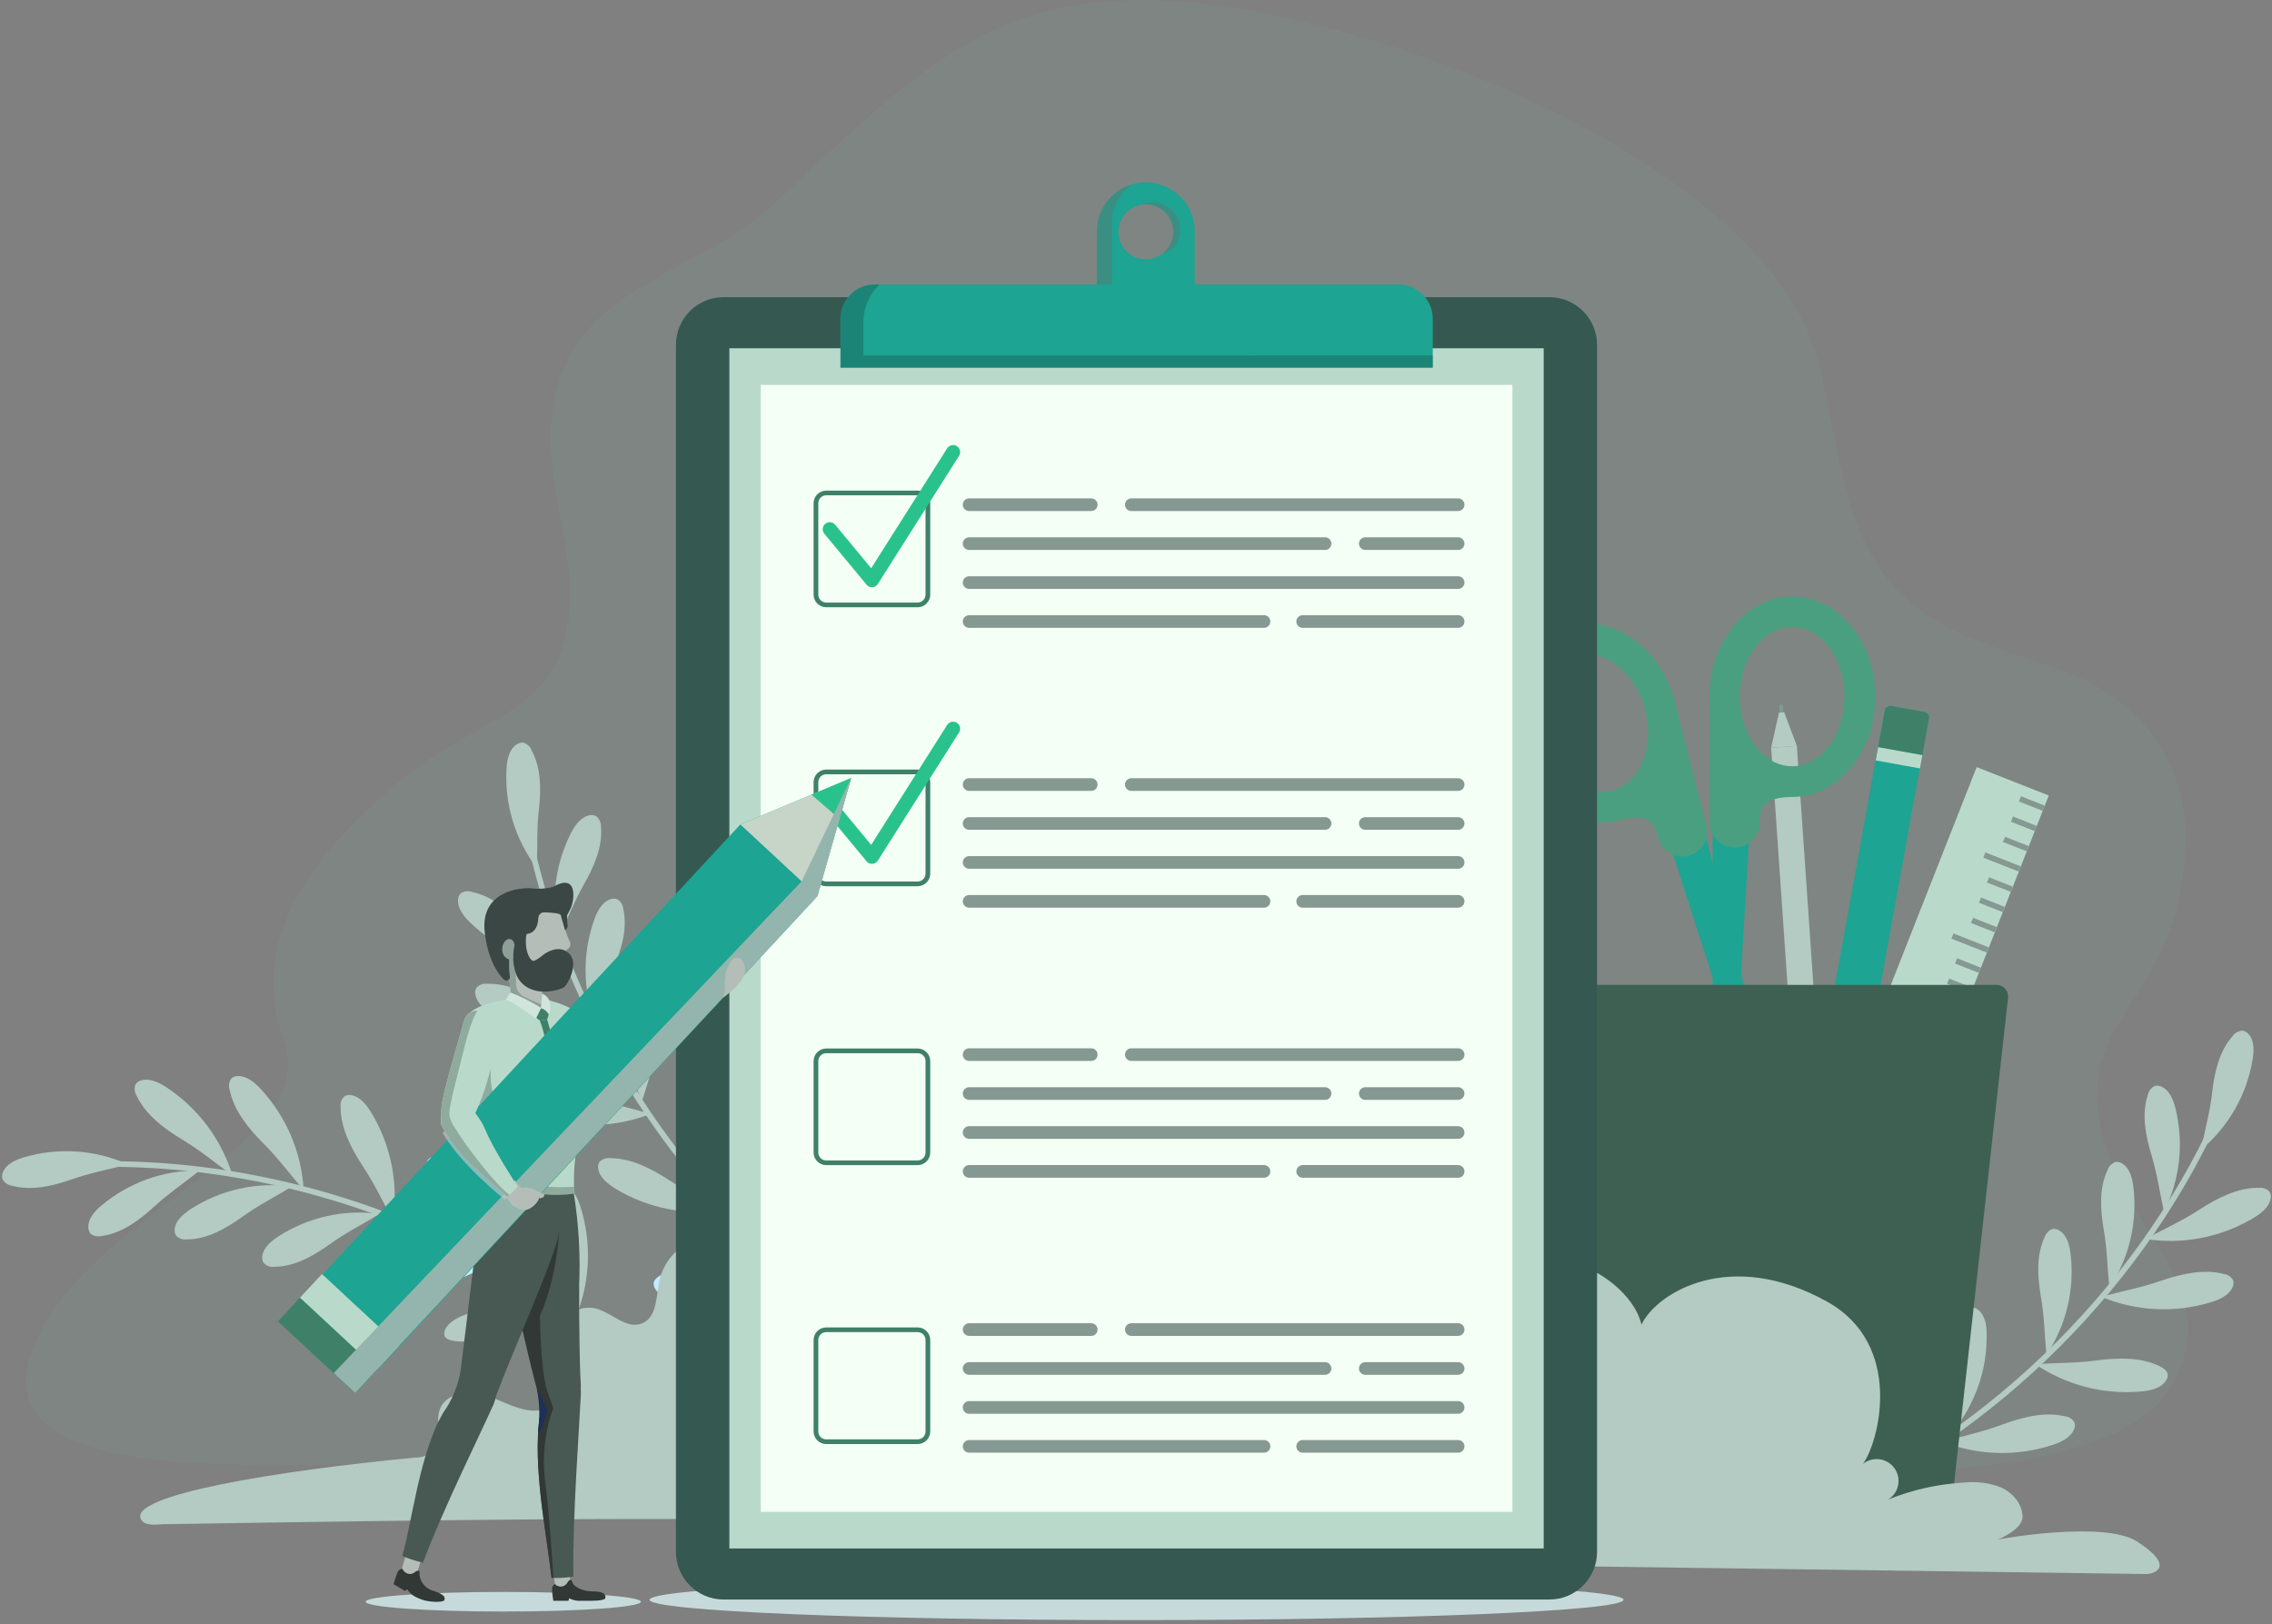 <svg width="561" height="401" viewBox="0 0 561 401" fill="none" xmlns="http://www.w3.org/2000/svg">
<rect x="0" y="0" width="561" height="401" fill="#808080" stroke="none"/>
<g opacity="0.35">
<path opacity="0.35" d="M519.505 281.935C510.548 249.832 539.001 248.599 539.629 207.238C539.883 190.316 530.613 173.092 508.312 165.187C497.361 161.295 486.435 158.636 476.681 152.46C454.465 138.378 454.864 111.606 448.796 88.774C435.5 38.637 331.202 -1.226 279.349 0.067C241.964 1.01 224.716 19.02 190.631 50.76C167.303 72.517 126.219 70.498 138.185 126.606C148.858 176.573 123.681 172.863 100.716 191.307C77.751 209.752 60.889 231.666 70.039 256.577C80.071 284.075 18.367 299.896 7.296 335.468C-0.174 359.642 39.072 361.673 65.772 361.673C92.473 361.673 321.001 359.618 417.66 362.483C443.671 363.244 526.672 370.339 538.409 337.91C546.41 315.827 525.754 304.344 519.505 281.935Z" fill="#79B09D"/>
</g>
<path d="M549.166 271.939C529.827 316.891 492.635 353.574 448.022 373.47" stroke="#B3CBC2" stroke-width="1.39" stroke-miterlimit="10"/>
<path d="M543.498 283.893C550.292 278.196 554.813 270.248 556.238 261.496C556.576 259.381 556.649 256.952 555.222 255.344C554.846 254.883 554.312 254.578 553.724 254.486C553.247 254.503 552.781 254.629 552.362 254.856C551.943 255.082 551.581 255.402 551.306 255.791C547.958 259.562 546.786 264.784 546.218 269.788C545.65 274.792 544.538 278.491 543.498 283.893" fill="#B3CBC2"/>
<path d="M534.324 299.208C538.303 291.284 539.302 282.194 537.14 273.595C536.609 271.516 535.714 269.268 533.768 268.35C533.239 268.076 532.628 268.007 532.052 268.156C531.619 268.36 531.24 268.661 530.945 269.037C530.649 269.412 530.444 269.852 530.348 270.32C528.764 275.154 529.767 280.352 531.23 285.187C532.692 290.021 533.14 293.829 534.324 299.208" fill="#B3CBC2"/>
<path d="M520.835 318.027C525.743 310.643 527.844 301.746 526.758 292.947C526.48 290.819 525.875 288.474 524.05 287.326C523.56 286.987 522.962 286.84 522.37 286.915C521.917 287.068 521.504 287.323 521.165 287.661C520.825 287.998 520.568 288.409 520.412 288.861C518.26 293.418 518.611 298.748 519.469 303.728C520.327 308.708 520.303 312.539 520.835 318.027" fill="#B3CBC2"/>
<path d="M505.315 334.55C510.234 327.175 512.34 318.279 511.25 309.481C510.972 307.342 510.356 305.009 508.531 303.861C508.04 303.522 507.442 303.375 506.85 303.45C506.398 303.603 505.988 303.858 505.65 304.196C505.313 304.533 505.057 304.944 504.904 305.396C502.741 309.953 503.091 315.283 503.95 320.263C504.808 325.243 504.796 329.074 505.315 334.55" fill="#B3CBC2"/>
<path d="M482.085 353.599C487.727 346.768 490.729 338.138 490.546 329.28C490.546 327.128 490.123 324.735 488.43 323.406C487.977 323.017 487.396 322.811 486.799 322.825C486.334 322.931 485.899 323.141 485.528 323.441C485.157 323.741 484.86 324.121 484.659 324.554C482.036 328.869 481.831 334.223 482.169 339.24C482.508 344.256 482.097 348.099 482.049 353.599" fill="#B3CBC2"/>
<path d="M463.881 365.77C469.594 359.349 473.057 351.24 473.744 342.672C473.926 340.533 473.865 338.103 472.536 336.629C472.378 336.415 472.179 336.236 471.95 336.101C471.722 335.966 471.469 335.878 471.206 335.843C470.384 335.843 469.695 336.544 469.187 337.293C466.492 341.258 465.743 346.528 465.501 351.568C465.259 356.608 464.498 360.343 463.869 365.807" fill="#C3ECFE"/>
<path d="M529.731 305.94C538.888 307.361 548.254 305.567 556.238 300.864C558.208 299.715 560.239 298.156 560.65 296.029C560.799 295.439 560.713 294.815 560.408 294.288C560.084 293.927 559.677 293.648 559.223 293.476C558.769 293.303 558.28 293.242 557.797 293.297C552.564 293.225 547.536 295.799 543.051 298.7C538.567 301.601 534.844 303.196 529.756 305.952" fill="#B3CBC2"/>
<path d="M518.828 320.203C527.381 323.772 536.907 324.263 545.782 321.593C547.958 320.94 550.315 319.912 551.233 317.906C551.512 317.365 551.577 316.74 551.415 316.153C551.184 315.727 550.856 315.361 550.457 315.086C550.057 314.811 549.599 314.634 549.118 314.57C544.054 313.253 538.554 314.57 533.502 316.286C528.449 318.003 524.449 318.704 518.828 320.203Z" fill="#B3CBC2"/>
<path d="M502.535 336.834C510.205 342.035 519.438 344.422 528.667 343.591C530.94 343.385 533.442 342.842 534.711 341.053C535.09 340.583 535.28 339.988 535.243 339.385C535.11 338.442 534.191 337.801 533.297 337.366C528.607 335.058 522.962 335.239 517.656 335.928C512.35 336.617 508.313 336.484 502.499 336.834" fill="#B3CBC2"/>
<path d="M479.739 356.028C488.375 359.399 497.912 359.677 506.729 356.814C508.893 356.113 511.214 355.037 512.096 353.006C512.367 352.462 512.415 351.833 512.229 351.254C511.991 350.831 511.655 350.47 511.249 350.203C510.843 349.936 510.379 349.77 509.896 349.719C504.808 348.51 499.344 349.936 494.328 351.786C489.312 353.635 485.336 354.396 479.739 356.028Z" fill="#B3CBC2"/>
<path d="M461.318 367.027C467.505 373.931 475.895 378.476 485.057 379.888C487.305 380.226 489.892 380.311 491.56 378.885C492.046 378.526 492.375 377.993 492.479 377.398C492.452 376.913 492.311 376.441 492.067 376.021C491.824 375.601 491.484 375.245 491.076 374.981C487.076 371.608 481.552 370.424 476.246 369.819C470.94 369.215 467.048 368.115 461.318 367.039" fill="#C3ECFE"/>
<path d="M439.949 177.371C439.833 177.365 439.722 177.316 439.64 177.234C439.557 177.151 439.508 177.041 439.502 176.924L439.333 174.506C439.329 174.445 439.337 174.383 439.357 174.324C439.377 174.265 439.409 174.211 439.45 174.164C439.491 174.118 439.54 174.08 439.596 174.052C439.652 174.025 439.712 174.009 439.774 174.005C439.836 174.001 439.898 174.009 439.957 174.029C440.016 174.049 440.07 174.081 440.116 174.122C440.163 174.163 440.201 174.212 440.228 174.268C440.256 174.324 440.272 174.384 440.276 174.446L440.445 176.863C440.452 176.926 440.446 176.99 440.427 177.05C440.409 177.111 440.378 177.167 440.338 177.216C440.297 177.264 440.247 177.304 440.191 177.333C440.134 177.362 440.073 177.379 440.01 177.383L439.949 177.371Z" fill="#869892"/>
<path d="M450.755 286.625L444.397 287.072L437.326 184.623L440.505 184.405L443.684 184.176L450.755 286.625Z" fill="#B3CBC2"/>
<path d="M440.553 175.896L439.26 175.981L437.326 184.623L443.684 184.176L440.553 175.896Z" fill="#B3CBC2"/>
<path d="M129.653 201.388C140.955 263.14 184.045 318.184 241.204 344.014" stroke="#B3CBC2" stroke-width="1.39" stroke-miterlimit="10"/>
<path d="M132.517 214.309C127.165 207.241 124.527 198.487 125.084 189.639C125.229 187.488 125.7 185.119 127.501 183.874C127.97 183.501 128.56 183.316 129.157 183.354C129.617 183.48 130.041 183.71 130.397 184.027C130.754 184.343 131.032 184.738 131.212 185.179C133.629 189.603 133.629 194.945 133.061 199.961C132.493 204.977 132.747 208.809 132.566 214.309" fill="#B3CBC2"/>
<path d="M138.029 231.291C135.92 222.678 136.97 213.594 140.99 205.691C141.969 203.781 143.408 201.787 145.451 201.327C146.031 201.175 146.647 201.244 147.179 201.521C147.559 201.814 147.866 202.192 148.076 202.624C148.286 203.056 148.392 203.531 148.388 204.011C148.859 209.027 146.72 213.922 144.218 218.31C141.716 222.697 140.447 226.311 138.029 231.291Z" fill="#B3CBC2"/>
<path d="M146.998 252.661C143.854 244.37 143.785 235.228 146.805 226.891C147.554 224.873 148.678 222.733 150.709 222.056C151.265 221.843 151.881 221.843 152.437 222.056C152.843 222.304 153.187 222.643 153.441 223.045C153.694 223.448 153.851 223.904 153.9 224.377C154.987 229.309 153.464 234.434 151.482 239.087C149.5 243.74 148.69 247.487 146.962 252.721" fill="#B3CBC2"/>
<path d="M158.431 272.205C155.291 263.918 155.227 254.779 158.25 246.448C158.987 244.429 160.111 242.278 162.142 241.613C162.696 241.389 163.316 241.389 163.87 241.613C164.28 241.858 164.627 242.195 164.883 242.598C165.139 243.001 165.298 243.459 165.345 243.934C166.433 248.865 164.898 253.978 162.928 258.632C160.958 263.285 160.148 267.092 158.407 272.266" fill="#B3CBC2"/>
<path d="M176.84 295.956C172.85 288.041 171.837 278.955 173.988 270.356C174.508 268.265 175.402 266.017 177.348 265.098C177.88 264.822 178.496 264.753 179.076 264.905C179.507 265.107 179.884 265.406 180.178 265.78C180.472 266.153 180.674 266.591 180.769 267.056C182.364 271.891 181.373 277.101 179.923 281.935C178.472 286.77 178.025 290.578 176.84 295.956" fill="#C3ECFE"/>
<path d="M191.864 311.875C187.734 304.338 186.172 295.66 187.416 287.157C187.706 285.029 188.311 282.685 189.93 281.5C190.132 281.327 190.367 281.197 190.62 281.118C190.874 281.039 191.141 281.013 191.405 281.041C192.215 281.186 192.71 282.056 193.037 282.902C194.789 287.362 194.342 292.668 193.46 297.636C192.578 302.604 192.481 306.423 191.864 311.875Z" fill="#C3ECFE"/>
<path d="M141.015 238.881C131.77 238.22 123.039 234.376 116.309 228.003C114.653 226.444 113.022 224.462 113.094 222.25C113.093 221.647 113.317 221.065 113.723 220.618C114.12 220.338 114.578 220.157 115.06 220.09C115.541 220.023 116.032 220.071 116.491 220.231C121.603 221.319 125.93 224.957 129.665 228.777C133.4 232.596 136.664 235.002 141.015 238.869" fill="#B3CBC2"/>
<path d="M148.472 255.175C139.337 256.741 129.941 255.097 121.881 250.521C119.898 249.397 117.844 247.874 117.396 245.687C117.236 245.102 117.31 244.477 117.602 243.946C117.923 243.581 118.326 243.298 118.778 243.12C119.229 242.941 119.717 242.872 120.201 242.919C125.434 242.749 130.499 245.251 135.031 248.08C139.564 250.908 143.311 252.443 148.472 255.163" fill="#B3CBC2"/>
<path d="M160.644 275.046C152.011 278.415 142.476 278.684 133.666 275.807C131.503 275.106 129.182 274.018 128.299 271.988C128.033 271.442 127.981 270.817 128.154 270.235C128.395 269.811 128.734 269.451 129.141 269.184C129.549 268.917 130.015 268.751 130.499 268.7C135.588 267.491 141.051 268.93 146.067 270.791C151.083 272.652 155.048 273.414 160.644 275.046Z" fill="#B3CBC2"/>
<path d="M178.58 298.845C169.412 300.21 160.054 298.356 152.098 293.599C150.152 292.391 148.121 290.856 147.722 288.68C147.589 288.092 147.679 287.476 147.976 286.952C148.303 286.593 148.71 286.317 149.164 286.147C149.618 285.977 150.105 285.917 150.587 285.972C155.821 285.972 160.837 288.535 165.309 291.46C169.781 294.385 173.492 296.017 178.605 298.845" fill="#B3CBC2"/>
<path d="M194.089 313.676C186.521 319.026 177.334 321.589 168.09 320.928C165.817 320.771 163.255 320.275 161.961 318.51C161.573 318.044 161.375 317.448 161.405 316.842C161.514 315.9 162.421 315.247 163.303 314.8C167.957 312.382 173.601 312.479 178.919 313.071C184.238 313.663 188.275 313.458 194.089 313.688" fill="#C3ECFE"/>
<path d="M18.368 287.604C81.075 284.751 144.387 314.328 182.436 364.259" stroke="#B3CBC2" stroke-width="1.39" stroke-miterlimit="10"/>
<path d="M31.543 287.495C23.455 283.863 14.331 283.258 5.834 285.791C3.767 286.419 1.567 287.411 0.746 289.417C0.489 289.957 0.442 290.573 0.613 291.146C0.837 291.567 1.155 291.932 1.543 292.211C1.931 292.489 2.377 292.675 2.849 292.753C7.683 294.119 12.905 292.898 17.667 291.23C22.43 289.562 26.225 288.946 31.543 287.519" fill="#B3CBC2"/>
<path d="M49.323 289.018C40.458 288.894 31.844 291.961 25.053 297.66C23.409 299.038 21.777 300.827 21.801 302.979C21.788 303.577 21.99 304.16 22.369 304.623C22.745 304.919 23.183 305.125 23.65 305.225C24.117 305.326 24.601 305.318 25.065 305.203C30.057 304.538 34.348 301.347 38.058 297.951C41.769 294.554 44.96 292.487 49.323 289.018Z" fill="#B3CBC2"/>
<path d="M72.167 292.995C63.381 291.783 54.453 293.774 47.014 298.603C45.213 299.812 43.388 301.347 43.146 303.438C43.054 304.027 43.183 304.63 43.509 305.13C43.84 305.472 44.246 305.732 44.695 305.889C45.144 306.047 45.623 306.097 46.095 306.037C51.148 306.037 55.765 303.353 59.899 300.404C64.032 297.455 67.453 295.811 72.167 292.947" fill="#B3CBC2"/>
<path d="M93.78 299.751C84.998 298.539 76.073 300.53 68.639 305.36C66.838 306.568 65.013 308.103 64.759 310.194C64.671 310.785 64.804 311.388 65.134 311.887C65.464 312.23 65.87 312.491 66.319 312.649C66.768 312.806 67.248 312.856 67.72 312.793C72.773 312.793 77.39 310.11 81.512 307.161C85.633 304.211 89.078 302.568 93.78 299.703" fill="#B3CBC2"/>
<path d="M121.108 312.346C112.497 310.241 103.418 311.296 95.519 315.319C93.598 316.298 91.615 317.676 91.156 319.779C91.007 320.356 91.076 320.967 91.35 321.496C91.633 321.869 91.998 322.172 92.417 322.382C92.837 322.591 93.298 322.702 93.767 322.704C98.795 323.176 103.69 321.036 108.078 318.534C112.465 316.032 116.067 314.739 121.047 312.382" fill="#C3ECFE"/>
<path d="M139.951 323.418C131.678 321.081 122.869 321.505 114.859 324.626C112.852 325.388 110.701 326.5 109.903 328.349C109.782 328.585 109.71 328.842 109.691 329.106C109.673 329.369 109.708 329.634 109.794 329.884C110.108 330.646 111.075 330.936 111.97 331.093C116.72 331.794 121.784 330.162 126.474 328.18C131.164 326.198 134.814 325.255 139.999 323.442" fill="#B3CBC2"/>
<path d="M57.396 290.227C54.677 281.368 48.976 273.724 41.26 268.591C39.363 267.322 37.066 266.174 34.927 266.754C34.34 266.885 33.823 267.23 33.476 267.721C33.293 268.172 33.219 268.661 33.261 269.146C33.303 269.632 33.46 270.1 33.718 270.513C35.93 275.251 40.45 278.648 45.007 281.391C49.564 284.135 52.646 286.806 57.396 290.191" fill="#B3CBC2"/>
<path d="M74.984 293.853C74.461 284.598 70.744 275.811 64.468 268.99C62.933 267.31 60.987 265.654 58.763 265.702C58.159 265.679 57.57 265.892 57.119 266.295C56.836 266.69 56.65 267.147 56.577 267.628C56.503 268.109 56.544 268.6 56.696 269.063C57.711 274.187 61.289 278.575 65.06 282.358C68.831 286.141 71.176 289.441 74.984 293.853Z" fill="#B3CBC2"/>
<path d="M97.042 301.262C98.384 292.093 96.504 282.742 91.723 274.804C90.515 272.846 88.968 270.827 86.792 270.429C86.204 270.295 85.588 270.385 85.063 270.682C84.704 271.011 84.43 271.42 84.261 271.876C84.093 272.333 84.037 272.823 84.097 273.305C84.097 278.539 86.683 283.543 89.62 288.003C92.557 292.463 94.201 296.174 97.042 301.299" fill="#B3CBC2"/>
<path d="M124.262 313.398C123.537 304.158 119.628 295.456 113.203 288.776C111.632 287.133 109.637 285.513 107.425 285.61C106.822 285.608 106.24 285.832 105.794 286.238C105.513 286.638 105.331 287.097 105.262 287.58C105.193 288.063 105.238 288.556 105.395 289.018C106.531 294.131 110.229 298.434 114.049 302.132C117.868 305.831 120.322 309.082 124.226 313.41" fill="#C3ECFE"/>
<path d="M142.199 325.17C145.708 316.596 146.136 307.07 143.407 298.216C142.743 296.029 141.703 293.696 139.685 292.789C139.145 292.507 138.516 292.447 137.932 292.62C137.506 292.853 137.141 293.183 136.867 293.585C136.594 293.986 136.42 294.447 136.361 294.929C135.079 299.993 136.361 305.481 138.186 310.521C140.011 315.561 140.664 319.562 142.199 325.17Z" fill="#B3CBC2"/>
<path d="M216.486 314.147C211.906 309.914 206.484 306.695 200.576 304.7C194.667 302.705 188.404 301.978 182.195 302.568C173.819 303.414 164.681 307.886 162.856 316.105C161.986 320.021 162.288 325.219 158.577 326.754C154.867 328.289 151.458 324.518 147.699 323.273C141.498 321.194 134.403 328.277 136.519 334.465C137.473 337.281 139.855 339.735 139.661 342.709C139.383 346.746 134.391 348.849 130.403 348.22C126.414 347.592 122.872 345.259 118.944 344.256C115.016 343.252 109.951 344.256 108.574 348.063C107.365 351.484 109.468 356.065 106.785 358.506C105.525 359.435 103.998 359.931 102.433 359.92C68.469 363.135 31.12 369.227 34.879 375.271C35.919 376.915 38.505 376.395 40.524 376.359C112.792 375.222 178.448 374.147 250.704 376.359" fill="#B3CBC2"/>
<path d="M419.716 200.614L441.134 284.631L437.06 285.67L410.554 202.947" fill="#1DA492"/>
<path d="M411.195 179.172C411.557 180.574 417.71 204.724 417.71 204.724C417.864 205.341 417.77 205.994 417.446 206.541C417.122 207.089 416.596 207.487 415.981 207.649V207.649C415.363 207.803 414.708 207.707 414.16 207.381C413.613 207.055 413.216 206.525 413.056 205.908L412.331 203.032C412.331 203.032 408.898 195.779 399.446 198.741C399.446 198.741 410.723 197.327 411.11 197.351C411.497 197.375 410.796 177.818 411.195 179.172Z" fill="#C0EDFF"/>
<path d="M421.335 203.793L413.962 174.905C413.865 174.434 413.781 173.963 413.66 173.491C410.287 160.268 398.648 151.735 387.709 154.575C376.77 157.416 370.606 170.397 373.978 183.584C377.351 196.771 388.99 205.34 399.929 202.5L400.219 202.415C404.595 201.352 407.012 202.004 408.209 203.709C408.788 204.671 409.196 205.726 409.417 206.827C409.618 207.615 409.972 208.356 410.459 209.007C410.946 209.658 411.557 210.207 412.256 210.623C412.955 211.038 413.729 211.311 414.534 211.427C415.339 211.544 416.159 211.5 416.947 211.299C417.735 211.098 418.476 210.744 419.128 210.257C419.779 209.77 420.328 209.16 420.743 208.46C421.158 207.761 421.432 206.987 421.548 206.182C421.664 205.377 421.62 204.557 421.42 203.769L421.335 203.793ZM381.279 181.734C378.946 172.573 382.645 163.689 389.534 161.924C396.424 160.159 403.942 166.203 406.263 175.401C408.583 184.599 404.897 193.459 398.007 195.211C391.118 196.964 383.612 190.908 381.279 181.734Z" fill="#4A9F81"/>
<path d="M422.87 199.853L422.931 286.553H427.137L432.322 199.841" fill="#1DA492"/>
<path d="M425.855 176.96C425.855 178.398 425.855 203.322 425.855 203.322C425.855 203.963 426.11 204.578 426.564 205.031C427.017 205.484 427.632 205.739 428.273 205.739C428.914 205.739 429.529 205.484 429.982 205.031C430.436 204.578 430.69 203.963 430.69 203.322V200.348C430.69 200.348 432.201 192.431 442.112 192.999C442.112 192.999 430.835 194.426 430.461 194.547C430.086 194.667 425.855 175.522 425.855 176.96Z" fill="#C0EDFF"/>
<path d="M442.512 147.311C431.222 147.311 422.048 158.419 422.061 172.065C422.061 172.548 422.061 173.032 422.121 173.515V203.334C422.192 204.929 422.875 206.436 424.029 207.54C425.183 208.644 426.718 209.261 428.316 209.261C429.913 209.261 431.448 208.644 432.602 207.54C433.756 206.436 434.44 204.929 434.51 203.334C434.444 202.217 434.566 201.098 434.873 200.022C435.61 198.076 437.798 196.843 442.294 196.783H442.596C453.886 196.783 463.072 185.663 463.06 172.017C463.047 158.37 453.801 147.299 442.512 147.311ZM442.512 189.204C435.405 189.204 429.615 181.517 429.603 172.053C429.591 162.589 435.368 154.853 442.524 154.853C449.679 154.853 455.421 162.54 455.421 172.004C455.421 181.469 449.655 189.204 442.548 189.204H442.512Z" fill="#4A9F81"/>
<path d="M466.97 174.324L475.094 175.791C475.463 175.858 475.79 176.069 476.004 176.377C476.218 176.685 476.301 177.065 476.234 177.435L459.291 271.222L448.384 269.252L465.327 175.464C465.393 175.095 465.604 174.768 465.912 174.554C466.22 174.34 466.601 174.257 466.97 174.324Z" fill="#1DA492"/>
<path d="M467.028 174.342L475.152 175.81C475.521 175.876 475.849 176.087 476.063 176.395C476.277 176.703 476.359 177.084 476.293 177.453L474.664 186.469L463.757 184.498L465.385 175.482C465.452 175.113 465.663 174.786 465.971 174.572C466.279 174.358 466.659 174.276 467.028 174.342V174.342Z" fill="#3F8069"/>
<path d="M463.756 184.498L463.165 187.769L474.072 189.74L474.663 186.469L463.756 184.498Z" fill="#B9DACA"/>
<path d="M505.881 196.428L488.08 189.413L450.135 285.694L467.936 292.709L505.881 196.428Z" fill="#B9DACA"/>
<path d="M498.765 197.266L504.627 199.575" stroke="#869892" stroke-width="1.39" stroke-miterlimit="10"/>
<path d="M496.795 202.258L502.657 204.579" stroke="#869892" stroke-width="1.39" stroke-miterlimit="10"/>
<path d="M494.824 207.262L500.686 209.571" stroke="#869892" stroke-width="1.39" stroke-miterlimit="10"/>
<path d="M489.977 211.13L498.715 214.575" stroke="#869892" stroke-width="1.39" stroke-miterlimit="10"/>
<path d="M490.871 217.27L496.745 219.579" stroke="#869892" stroke-width="1.39" stroke-miterlimit="10"/>
<path d="M488.901 222.262L494.776 224.583" stroke="#869892" stroke-width="1.39" stroke-miterlimit="10"/>
<path d="M486.932 227.266L492.794 229.574" stroke="#869892" stroke-width="1.39" stroke-miterlimit="10"/>
<path d="M482.097 231.134L490.823 234.579" stroke="#869892" stroke-width="1.39" stroke-miterlimit="10"/>
<path d="M482.991 237.274L488.853 239.583" stroke="#869892" stroke-width="1.39" stroke-miterlimit="10"/>
<path d="M481.021 242.266L486.884 244.587" stroke="#869892" stroke-width="1.39" stroke-miterlimit="10"/>
<path d="M479.05 247.27L484.912 249.579" stroke="#CCF3FF" stroke-width="1.39" stroke-miterlimit="10"/>
<path d="M474.203 251.138L482.942 254.582" stroke="#CCF3FF" stroke-width="1.39" stroke-miterlimit="10"/>
<path d="M475.11 257.278L480.973 259.586" stroke="#CCF3FF" stroke-width="1.39" stroke-miterlimit="10"/>
<path d="M473.14 262.27L479.002 264.59" stroke="#CCF3FF" stroke-width="1.39" stroke-miterlimit="10"/>
<path d="M471.17 267.274L477.032 269.582" stroke="#CCF3FF" stroke-width="1.39" stroke-miterlimit="10"/>
<path d="M466.323 271.142L475.062 274.586" stroke="#CCF3FF" stroke-width="1.39" stroke-miterlimit="10"/>
<path d="M467.217 277.282L473.091 279.59" stroke="#CCF3FF" stroke-width="1.39" stroke-miterlimit="10"/>
<path d="M465.247 282.274L471.121 284.594" stroke="#CCF3FF" stroke-width="1.39" stroke-miterlimit="10"/>
<path d="M463.276 287.278L469.139 289.598" stroke="#CCF3FF" stroke-width="1.39" stroke-miterlimit="10"/>
<path d="M480.912 380.625H392.182L377.278 246.375C377.232 245.973 377.272 245.565 377.395 245.179C377.518 244.793 377.722 244.437 377.993 244.135C378.263 243.834 378.595 243.593 378.966 243.429C379.337 243.265 379.738 243.182 380.143 243.184H492.963C493.367 243.184 493.768 243.268 494.137 243.433C494.507 243.597 494.838 243.838 495.108 244.139C495.379 244.441 495.583 244.795 495.706 245.181C495.83 245.566 495.871 245.973 495.827 246.375L480.912 380.625Z" fill="#3D6053"/>
<path d="M369.639 386.475L529.984 388.663C531.785 388.663 537.442 386.935 527.7 380.649C519.444 375.331 493.361 380.118 493.361 380.118C493.361 380.118 499.404 377.7 499.404 374.546C499.404 371.391 496.987 368.635 494.134 367.293C491.195 366.148 488.022 365.733 484.888 366.085C478.493 366.45 472.201 367.858 466.262 370.255C466.885 369.863 467.422 369.347 467.839 368.74C468.256 368.133 468.544 367.447 468.686 366.725C468.829 366.002 468.822 365.258 468.666 364.538C468.51 363.818 468.209 363.138 467.781 362.539C467.352 361.94 466.806 361.435 466.175 361.054C465.545 360.674 464.843 360.427 464.113 360.328C463.384 360.228 462.641 360.279 461.932 360.477C461.223 360.676 460.561 361.017 459.989 361.48C464.001 356.052 470.19 332.012 451.153 321.411C427.293 308.116 409.175 319.066 405.319 327.056C403.349 319.211 394.356 313.277 388.398 311.802C374.872 308.442 366.073 309.385 353.442 315.332C348.982 317.423 342.999 324.542 340.026 328.47C335.384 334.634 334.659 342.829 334.405 350.541C334.212 356.343 334.184 362.136 334.321 367.922" fill="#B3CBC2"/>
<path d="M400.872 395.021C400.872 397.789 347.036 400.037 280.631 400.037C214.225 400.037 160.39 397.801 160.39 395.021C160.39 392.241 214.177 390.005 280.655 390.005C347.133 390.005 400.872 392.253 400.872 395.021Z" fill="#C7DADB"/>
<path d="M282.916 45.031C279.71 45.031 276.636 46.304 274.369 48.571C272.103 50.838 270.829 53.912 270.829 57.118V72.577H295.003V57.106C295 53.902 293.725 50.831 291.459 48.567C289.192 46.303 286.12 45.031 282.916 45.031V45.031ZM282.916 64.019C281.578 64.017 280.27 63.618 279.159 62.873C278.047 62.128 277.182 61.07 276.671 59.833C276.161 58.596 276.028 57.235 276.291 55.923C276.554 54.611 277.199 53.406 278.146 52.46C279.093 51.515 280.299 50.871 281.612 50.611C282.925 50.351 284.285 50.486 285.521 50.998C286.757 51.511 287.814 52.379 288.557 53.491C289.3 54.604 289.697 55.913 289.697 57.251C289.697 58.141 289.521 59.022 289.18 59.844C288.84 60.666 288.34 61.412 287.71 62.041C287.08 62.67 286.333 63.168 285.51 63.508C284.687 63.847 283.806 64.021 282.916 64.019Z" fill="#1DA492"/>
<g opacity="0.45">
<path opacity="0.45" d="M289.696 57.251C289.693 55.454 288.977 53.733 287.706 52.464C286.435 51.195 284.712 50.482 282.915 50.482C282.575 50.494 282.235 50.531 281.9 50.591C282.734 50.104 283.692 49.873 284.656 49.926C286.451 49.926 288.173 50.639 289.442 51.908C290.711 53.178 291.425 54.9 291.425 56.695C291.425 60.091 289.696 61.928 287.073 62.593C287.857 61.933 288.495 61.118 288.947 60.198C289.398 59.278 289.653 58.274 289.696 57.251V57.251ZM274.539 71.018V55.559C274.48 53.592 274.913 51.642 275.799 49.885C276.686 48.129 277.998 46.622 279.616 45.502C277.094 46.224 274.875 47.746 273.294 49.839C271.713 51.932 270.856 54.483 270.853 57.106V72.565H295.026V71.018H274.539Z" fill="#B03D44"/>
</g>
<path d="M382.572 73.375H178.677C172.175 73.375 166.904 78.646 166.904 85.148V383.188C166.904 389.69 172.175 394.961 178.677 394.961H382.572C389.074 394.961 394.345 389.69 394.345 383.188V85.148C394.345 78.646 389.074 73.375 382.572 73.375Z" fill="#355951"/>
<path d="M381.17 85.994H180.092V382.354H381.17V85.994Z" fill="#B9DACA"/>
<path d="M373.447 95.047H187.828V373.3H373.447V95.047Z" fill="#F4FFF5"/>
<path d="M353.781 78.705V90.792H207.529V78.705C207.529 76.461 208.421 74.309 210.007 72.722C211.594 71.135 213.746 70.244 215.99 70.244H345.321C347.565 70.244 349.717 71.135 351.303 72.722C352.89 74.309 353.781 76.461 353.781 78.705Z" fill="#1DA492"/>
<path opacity="0.45" d="M353.781 87.77V90.792H207.529V78.705C207.529 76.461 208.421 74.309 210.007 72.722C211.594 71.135 213.746 70.244 215.99 70.244H217.199C214.758 72.535 213.32 75.698 213.198 79.043V87.794L353.781 87.77Z" fill="#1B5F56"/>
<path d="M239.294 124.624H269.451" stroke="#869892" stroke-width="3.12" stroke-linecap="round" stroke-linejoin="round"/>
<path d="M337.113 134.233H360.042" stroke="#869892" stroke-width="3.12" stroke-linecap="round" stroke-linejoin="round"/>
<path d="M239.294 134.233H327.178" stroke="#869892" stroke-width="3.12" stroke-linecap="round" stroke-linejoin="round"/>
<path d="M239.294 143.854H360.043" stroke="#869892" stroke-width="3.12" stroke-linecap="round" stroke-linejoin="round"/>
<path d="M321.654 153.463H360.042" stroke="#869892" stroke-width="3.12" stroke-linecap="round" stroke-linejoin="round"/>
<path d="M239.294 153.463H312.106" stroke="#869892" stroke-width="3.12" stroke-linecap="round" stroke-linejoin="round"/>
<path d="M279.35 124.624H360.042" stroke="#869892" stroke-width="3.12" stroke-linecap="round" stroke-linejoin="round"/>
<path d="M239.294 193.725H269.451" stroke="#869892" stroke-width="3.12" stroke-linecap="round" stroke-linejoin="round"/>
<path d="M337.113 203.334H360.042" stroke="#869892" stroke-width="3.12" stroke-linecap="round" stroke-linejoin="round"/>
<path d="M239.294 203.334H327.178" stroke="#869892" stroke-width="3.12" stroke-linecap="round" stroke-linejoin="round"/>
<path d="M239.294 212.955H360.043" stroke="#869892" stroke-width="3.12" stroke-linecap="round" stroke-linejoin="round"/>
<path d="M321.654 222.564H360.042" stroke="#869892" stroke-width="3.12" stroke-linecap="round" stroke-linejoin="round"/>
<path d="M239.294 222.564H312.106" stroke="#869892" stroke-width="3.12" stroke-linecap="round" stroke-linejoin="round"/>
<path d="M279.35 193.725H360.042" stroke="#869892" stroke-width="3.12" stroke-linecap="round" stroke-linejoin="round"/>
<path d="M239.294 260.408H269.451" stroke="#869892" stroke-width="3.12" stroke-linecap="round" stroke-linejoin="round"/>
<path d="M337.113 270.018H360.042" stroke="#869892" stroke-width="3.12" stroke-linecap="round" stroke-linejoin="round"/>
<path d="M239.294 270.018H327.178" stroke="#869892" stroke-width="3.12" stroke-linecap="round" stroke-linejoin="round"/>
<path d="M239.294 279.639H360.043" stroke="#869892" stroke-width="3.12" stroke-linecap="round" stroke-linejoin="round"/>
<path d="M321.654 289.248H360.042" stroke="#869892" stroke-width="3.12" stroke-linecap="round" stroke-linejoin="round"/>
<path d="M239.294 289.248H312.106" stroke="#869892" stroke-width="3.12" stroke-linecap="round" stroke-linejoin="round"/>
<path d="M279.35 260.408H360.042" stroke="#869892" stroke-width="3.12" stroke-linecap="round" stroke-linejoin="round"/>
<path d="M239.294 328.301H269.451" stroke="#869892" stroke-width="3.12" stroke-linecap="round" stroke-linejoin="round"/>
<path d="M337.113 337.91H360.042" stroke="#869892" stroke-width="3.12" stroke-linecap="round" stroke-linejoin="round"/>
<path d="M239.294 337.91H327.178" stroke="#869892" stroke-width="3.12" stroke-linecap="round" stroke-linejoin="round"/>
<path d="M239.294 347.531H360.043" stroke="#869892" stroke-width="3.12" stroke-linecap="round" stroke-linejoin="round"/>
<path d="M321.654 357.14H360.042" stroke="#869892" stroke-width="3.12" stroke-linecap="round" stroke-linejoin="round"/>
<path d="M239.294 357.14H312.106" stroke="#869892" stroke-width="3.12" stroke-linecap="round" stroke-linejoin="round"/>
<path d="M279.35 328.301H360.042" stroke="#869892" stroke-width="3.12" stroke-linecap="round" stroke-linejoin="round"/>
<path d="M226.578 121.723H204.012C202.61 121.723 201.474 122.859 201.474 124.261V146.827C201.474 148.229 202.61 149.366 204.012 149.366H226.578C227.98 149.366 229.116 148.229 229.116 146.827V124.261C229.116 122.859 227.98 121.723 226.578 121.723Z" stroke="#3F8069" stroke-width="1.16" stroke-miterlimit="10"/>
<path d="M226.578 190.606H204.012C202.61 190.606 201.474 191.743 201.474 193.144V215.711C201.474 217.113 202.61 218.249 204.012 218.249H226.578C227.98 218.249 229.116 217.113 229.116 215.711V193.144C229.116 191.743 227.98 190.606 226.578 190.606Z" stroke="#3F8069" stroke-width="1.16" stroke-miterlimit="10"/>
<path d="M226.578 259.478H204.012C202.61 259.478 201.474 260.614 201.474 262.016V284.582C201.474 285.984 202.61 287.121 204.012 287.121H226.578C227.98 287.121 229.116 285.984 229.116 284.582V262.016C229.116 260.614 227.98 259.478 226.578 259.478Z" stroke="#3F8069" stroke-width="1.16" stroke-miterlimit="10"/>
<path d="M226.578 328.349H204.012C202.61 328.349 201.474 329.486 201.474 330.887V353.454C201.474 354.856 202.61 355.992 204.012 355.992H226.578C227.98 355.992 229.116 354.856 229.116 353.454V330.887C229.116 329.486 227.98 328.349 226.578 328.349Z" stroke="#3F8069" stroke-width="1.16" stroke-miterlimit="10"/>
<path d="M204.882 130.679L215.301 143.261L235.341 111.63" stroke="#2AC28C" stroke-width="3.47" stroke-linecap="round" stroke-linejoin="round"/>
<path d="M204.882 198.982L215.301 211.565L235.341 179.933" stroke="#2AC28C" stroke-width="3.47" stroke-linecap="round" stroke-linejoin="round"/>
<path d="M158.251 395.504C158.251 396.858 143.034 397.922 124.263 397.922C105.492 397.922 90.286 396.822 90.286 395.504C90.286 394.187 105.504 393.087 124.263 393.087C143.022 393.087 158.251 394.175 158.251 395.504Z" fill="#C7DADB"/>
<path d="M130.039 255.054C130.179 255.717 130.526 256.318 131.03 256.77C131.594 257.282 132.304 257.603 133.061 257.689C135.055 257.906 138.149 258.329 141.425 258.765C145.85 259.464 150.315 259.879 154.793 260.01C156.235 260.053 157.673 259.853 159.048 259.417H159.181C159.543 259.103 159.555 258.269 159.447 257.423C159.338 256.577 159.108 255.574 159.084 255.332C158.996 254.451 158.626 253.623 158.029 252.97C157.433 252.316 156.641 251.873 155.772 251.706C155.59 251.657 155.404 251.621 155.216 251.597C155.092 251.566 154.971 251.525 154.854 251.476C149.934 249.917 144.362 249.53 140.772 248.926C139.049 248.632 137.283 248.722 135.599 249.192C134.451 249.509 133.365 250.015 132.384 250.69C130.873 251.79 129.652 253.241 130.039 255.054Z" fill="white"/>
<path d="M154.153 257.411C154.273 257.746 154.444 258.06 154.661 258.342C154.751 258.456 154.848 258.565 154.951 258.668C155.455 259.071 156.038 259.365 156.663 259.529C157.287 259.693 157.939 259.725 158.577 259.623L159.024 259.466L159.181 259.393C162.324 258.064 168.996 253.18 173.565 249.724C176.284 247.633 178.254 246.098 178.254 246.098L177.855 245.481L176.236 243.064C176.236 243.064 166.095 247.898 161.308 249.53C159.383 250.108 157.517 250.869 155.736 251.803C155.557 251.906 155.383 252.018 155.217 252.141C154.627 252.868 154.223 253.728 154.038 254.645C153.852 255.563 153.892 256.512 154.153 257.411V257.411Z" fill="#35AAD3"/>
<path d="M141.425 258.801C145.851 259.488 150.316 259.891 154.793 260.009C156.234 260.053 157.673 259.853 159.048 259.417H159.181C162.323 258.088 168.995 253.204 173.564 249.748C172.899 250.146 164.269 255.163 159.446 257.459C158.572 257.909 157.657 258.277 156.715 258.559C156.125 258.669 155.526 258.726 154.926 258.728H154.66C152.471 258.697 150.325 258.112 148.423 257.028C146.521 255.943 144.924 254.395 143.782 252.528C143.15 251.499 142.438 250.521 141.654 249.603C141.654 249.603 141.522 254.933 141.425 258.801Z" fill="#2496B5"/>
<path d="M156.849 251.174C156.849 251.174 156.063 251.742 153.754 251.174C151.446 250.606 153.875 253.422 153.875 253.422L157.501 253.192L157.816 252.262L156.849 251.174Z" fill="white"/>
<path d="M120.141 277.608C121.128 280.127 121.342 282.883 120.758 285.525C119.549 290.783 120.915 291.133 120.915 291.133C125.024 293.708 129.396 295.835 133.957 297.479C138.211 298.797 141.825 298.579 141.729 293.853C141.729 293.563 141.729 293.297 141.729 293.031C141.523 282.491 143.723 281.959 144.267 270.163C144.823 258.076 144.702 250.908 140.822 248.95C136.604 246.823 130.79 245.324 122.559 247.306C116.37 248.769 114.328 250.412 114.388 254.993C114.454 256.886 114.677 258.77 115.053 260.626C116.249 266.425 117.952 272.107 120.141 277.608V277.608Z" fill="#B9DACA"/>
<path d="M120.141 277.608C121.127 280.127 121.342 282.883 120.757 285.525C119.548 290.783 120.914 291.133 120.914 291.133C125.023 293.708 129.395 295.835 133.956 297.479L139.492 296.959L141.716 295.219V293.853C141.716 293.563 141.716 293.297 141.716 293.031C138.928 293.242 136.125 293.17 133.352 292.814C130.547 292.46 127.796 291.771 125.157 290.759C124.459 290.496 123.875 289.996 123.508 289.346C123.141 288.697 123.015 287.939 123.15 287.205C123.596 284.779 123.85 282.322 123.912 279.856C123.62 276.767 122.959 273.723 121.942 270.791C121.287 268.623 121.037 266.353 121.204 264.095C121.367 261.551 121.367 259 121.204 256.456L116.817 254.039L114.399 254.957C114.466 256.85 114.688 258.734 115.064 260.59C116.255 266.4 117.953 272.095 120.141 277.608V277.608Z" fill="#8EAB9D"/>
<path d="M139.951 234.494C139.142 234.82 139.48 237.564 139.323 238.446C139.166 239.329 138.537 242.773 136.724 243.281C134.911 243.789 133.799 243.946 133.799 244.248C133.799 244.55 133.799 245.009 133.884 245.638C133.884 245.904 133.884 246.17 133.944 246.387C134.005 246.605 133.944 246.508 133.944 246.557C133.95 246.605 133.95 246.654 133.944 246.702C133.973 247.135 133.92 247.569 133.787 247.983L132.578 248.769C132.502 248.86 132.408 248.935 132.302 248.989C132.196 249.043 132.081 249.075 131.962 249.083L130.753 249.18C130.665 249.192 130.576 249.192 130.487 249.18L129.786 248.974C129.69 248.551 129.617 248.225 129.605 248.213C129.593 248.2 127.393 246.75 126.124 245.916C126.085 244.844 125.993 243.775 125.846 242.713C125.761 242.387 124.831 240.586 123.864 238.446C123.779 238.265 123.695 238.084 123.622 237.902C123.404 237.419 123.199 236.923 122.993 236.428C122.96 236.366 122.932 236.301 122.909 236.234C122.264 234.761 121.856 233.194 121.7 231.593C121.7 228.426 121.809 225.114 123.767 223.483C125.725 221.851 137.993 216.037 138.404 225.586C138.404 225.646 138.404 225.695 138.404 225.755C138.952 227.944 139.663 230.09 140.532 232.173C140.675 232.354 140.775 232.566 140.823 232.792C140.872 233.018 140.868 233.252 140.812 233.476C140.756 233.7 140.649 233.908 140.5 234.085C140.351 234.261 140.163 234.401 139.951 234.494V234.494Z" fill="#B4BDB8"/>
<path d="M133.812 247.995L133.691 248.587C133.651 248.79 133.54 248.971 133.379 249.1C133.217 249.228 133.015 249.295 132.809 249.288L130.705 249.204H130.5L129.799 248.998C129.702 248.575 129.63 248.249 129.618 248.237C129.606 248.225 127.406 246.774 126.137 245.94C126.098 244.869 126.005 243.799 125.859 242.737C125.774 242.411 124.843 240.61 123.876 238.47C123.792 238.289 123.707 238.108 123.635 237.927C123.417 237.443 123.212 236.948 123.006 236.452C122.976 236.317 122.976 236.176 123.006 236.041L123.091 235.098C123.106 234.899 123.191 234.712 123.33 234.568C123.469 234.425 123.654 234.334 123.852 234.313C124.892 234.192 126.753 233.986 126.85 233.998C127.325 234.728 127.73 235.501 128.058 236.307C128.058 236.404 127.539 237.999 127.394 238.434C127.387 238.507 127.387 238.579 127.394 238.652C127.394 239.135 127.309 241.069 127.394 242.943C127.408 243.577 127.588 244.197 127.917 244.74C128.246 245.283 128.711 245.73 129.267 246.037L129.424 246.122C130.837 246.856 132.304 247.482 133.812 247.995V247.995Z" fill="#8D9F97"/>
<path d="M140.446 235.364C143.081 237.782 140.229 242.943 139.383 243.68C138.537 244.417 132.493 246.255 129.024 242.919C128.394 242.318 127.889 241.6 127.538 240.803V240.803C126.948 239.291 126.672 237.675 126.728 236.053L125.737 236.295C125.637 237.961 125.694 239.632 125.906 241.287C125.905 241.455 125.855 241.618 125.762 241.758C125.669 241.897 125.538 242.007 125.383 242.072C125.229 242.138 125.059 242.157 124.894 242.127C124.729 242.097 124.577 242.019 124.455 241.903C122.884 240.368 120.503 236.996 119.693 230.227C118.484 219.82 128.879 219.107 131.224 219.349C133.015 219.578 134.834 219.455 136.579 218.986C142.441 215.602 141.897 221.634 141.063 223.906C140.785 224.679 140.156 225.658 140.023 226.009C140.015 226.877 140.063 227.746 140.168 228.608C140.155 228.824 140.091 229.033 139.981 229.22C139.872 229.407 139.721 229.565 139.54 229.683C139.54 229.683 138.948 227.737 138.875 227.459L138.464 225.997C138.445 225.938 138.414 225.884 138.372 225.838C138.33 225.792 138.279 225.756 138.222 225.731C137.986 225.646 137.743 225.578 137.497 225.526C136.475 225.382 135.446 225.297 134.415 225.272C134.229 225.262 134.043 225.289 133.868 225.351C133.693 225.413 133.531 225.509 133.393 225.634C133.255 225.759 133.143 225.909 133.063 226.077C132.983 226.245 132.938 226.428 132.928 226.613C132.783 229.865 131.115 230.457 130.354 230.554C130.248 230.564 130.15 230.611 130.075 230.686C130 230.761 129.953 230.859 129.943 230.965C129.435 234.929 130.958 237.153 131.611 237.262C132.264 237.371 134.355 235.606 134.355 235.606C134.355 235.606 137.848 232.971 140.446 235.364Z" fill="#3A4744"/>
<path d="M127.054 233.418C127.054 233.418 126.897 231.641 125.531 231.883C123.912 232.185 123.114 235.956 125.604 236.875C125.732 236.919 125.869 236.932 126.003 236.913C126.137 236.894 126.264 236.843 126.375 236.766C126.486 236.688 126.577 236.585 126.64 236.465C126.704 236.346 126.738 236.213 126.74 236.077C126.752 235.182 126.857 234.291 127.054 233.418V233.418Z" fill="#8D9F97"/>
<path d="M135.08 251.694C135.08 251.694 141.498 272.737 140.216 282.805L137.799 287.108L135.225 282.419C135.225 282.419 137.328 262.27 133.303 252.044L135.08 251.694Z" fill="#3F8069"/>
<path d="M135.528 249.905V250.183C135.469 250.705 135.331 251.214 135.117 251.694L133.388 252.044L131.865 250.92L133.606 248.902L133.872 248.974C134.495 249.131 135.069 249.443 135.54 249.881L135.528 249.905Z" fill="#3F8069"/>
<path d="M126.088 245.082C126.088 245.082 125.652 245.602 124.879 246.847C125.64 247.136 126.376 247.488 127.079 247.898C127.985 248.454 132.337 251.524 132.337 251.524L133.618 248.889C131.235 247.383 128.714 246.108 126.088 245.082Z" fill="#D1E5DC"/>
<path d="M133.568 248.902C134.414 249.189 135.125 249.779 135.563 250.558C135.956 249.432 135.994 248.212 135.671 247.064C135.315 246.278 134.671 245.659 133.871 245.336L133.568 248.902Z" fill="#D1E5DC"/>
<path d="M140.35 388.457C140.673 389.275 140.853 390.142 140.882 391.02C140.797 392.035 137.558 392.12 137.183 391.588C136.809 391.056 136.615 386.391 136.615 386.391" fill="#B4BDB8"/>
<path d="M136.325 392.482C136.364 393.419 136.465 394.352 136.627 395.275H140.362L140.544 394.646C141.217 394.994 141.952 395.208 142.707 395.275H145.862C148.158 395.275 149.488 394.984 149.488 394.573C149.73 392.881 146.974 392.954 146.249 392.954C144.194 392.954 141.958 391.987 141.414 390.947C141.063 390.186 141.22 389.993 140.785 390.138C140.65 390.182 140.524 390.253 140.416 390.346C140.309 390.44 140.22 390.554 140.157 390.681C139.984 391.043 139.702 391.34 139.35 391.531C138.999 391.722 138.596 391.797 138.199 391.745C137.742 391.676 137.32 391.464 136.99 391.141C136.761 391.275 136.576 391.474 136.457 391.712C136.339 391.951 136.293 392.218 136.325 392.482V392.482Z" fill="#313836"/>
<path d="M104.017 384.94C103.714 386.171 103.335 387.382 102.881 388.566C102.434 389.485 99.4 388.349 99.255 387.72C99.11 387.092 100.657 382.68 100.657 382.68" fill="#B4BDB8"/>
<path d="M98.143 388.264C97.744 389.243 97.164 391.153 97.164 391.153L99.992 392.845L100.548 392.422C100.939 393.033 101.443 393.563 102.035 393.981C102.915 394.501 103.857 394.907 104.839 395.19C107.426 395.782 109.432 395.492 109.674 395.19C110.532 393.703 107.112 392.893 106.435 392.628C105.666 392.31 104.997 391.793 104.495 391.13C103.994 390.467 103.679 389.682 103.582 388.856C103.582 388.01 103.751 387.889 103.304 387.865C103.159 387.856 103.014 387.876 102.877 387.924C102.74 387.971 102.614 388.046 102.506 388.143C102.216 388.416 101.846 388.589 101.45 388.636C101.055 388.684 100.654 388.605 100.307 388.409C99.89 388.177 99.56 387.817 99.364 387.382C99.096 387.39 98.836 387.478 98.618 387.636C98.4 387.793 98.235 388.012 98.143 388.264V388.264Z" fill="#313836"/>
<path d="M117.143 312.104C117.143 312.104 112.066 299.957 120.914 291.133C120.914 291.133 128.468 294.518 134.512 294.929C136.903 295.155 139.313 295.098 141.691 294.759C142.938 302.493 143.364 310.337 142.961 318.16L117.143 312.104Z" fill="#485953"/>
<path d="M136.18 389.63H136.627C138.282 389.679 139.937 389.565 141.57 389.291V388.385C141.389 374.473 143.081 351.737 143.408 344.558C143.446 344.099 143.446 343.638 143.408 343.18C142.864 337.922 137.364 338.611 135.14 343.446C134.585 344.636 134.151 345.879 133.847 347.156C133.431 348.884 133.153 350.642 133.013 352.414C131.901 364.429 135.249 380.661 136.18 389.63Z" fill="#485953"/>
<path d="M126.752 317.712C126.752 317.857 126.752 318.015 126.836 318.16C128.045 324.493 131.949 341.608 133.798 347.168C134.038 347.628 134.381 348.026 134.8 348.33C135.22 348.634 135.704 348.837 136.216 348.921C138.96 349.67 143.033 348.643 143.383 343.192C143.437 342.536 143.437 341.877 143.383 341.222C143.154 338.381 142.96 326.234 143.009 318.16C142.943 315.389 142.537 312.637 141.8 309.965C141.607 307.547 141.184 304.151 139.939 303.716C133.726 301.564 125.12 308.853 126.752 317.712Z" fill="#485953"/>
<path d="M132.965 352.426C131.901 364.429 135.249 380.661 136.18 389.63H136.627C136.627 389.63 135.854 375.428 134.585 365.589C133.908 359.978 134.457 354.287 136.192 348.909C136.446 348.148 136.627 347.7 136.627 347.7L135.092 343.409C133.388 337.825 133.34 324.82 133.34 324.82C137.498 315.658 138.078 304.115 138.078 304.115L134.524 304.61L128.166 312.237L126.837 318.111C128.046 324.445 131.95 341.56 133.799 347.12C133.381 348.864 133.102 350.638 132.965 352.426V352.426Z" fill="#313836"/>
<path d="M132.554 342.902C133.19 346.035 133.329 349.25 132.965 352.426C132.3 357.128 135.213 348.281 135.213 348.281L133.666 345.09L132.554 342.902Z" fill="#1C3059"/>
<path d="M114.351 343.095C118.569 339.143 124.431 341.016 121.687 347.169C118.762 353.744 109.709 371.995 104.766 385.001L104.427 385.847C102.683 385.467 100.983 384.912 99.351 384.191C101.683 375.73 103.376 361.226 108.234 351.036C109.773 348.039 111.846 345.348 114.351 343.095V343.095Z" fill="#485953"/>
<path d="M138.029 304.175C138.851 294.385 126.655 300.888 120.817 304.115C118.4 305.468 117.445 308.188 117.119 310.751C116.792 313.313 113.625 339.675 112.997 344.485C111.559 355.363 121.035 349.392 121.929 346.395C124.238 338.804 137.642 309.566 138.029 304.175Z" fill="#485953"/>
<path d="M113.855 337.765C113.231 341.953 111.605 345.93 109.117 349.356C109.117 349.356 116.248 346.057 116.587 345.573C117.307 343.622 117.797 341.594 118.049 339.53C117.929 338.998 113.855 337.765 113.855 337.765Z" fill="#485953"/>
<path d="M210.152 192.129L201.848 221.259L98.577 332.507L97.622 333.534L87.699 343.953L68.662 326.27L79.226 315.162L81.281 312.938L182.811 203.575L210.152 192.129Z" fill="#1DA492"/>
<path d="M74.065 320.451L68.647 326.29L87.695 343.966L93.113 338.127L74.065 320.451Z" fill="#3F8069"/>
<path d="M79.505 314.585L74.082 320.419L93.115 338.112L98.539 332.278L79.505 314.585Z" fill="#B9DACA"/>
<path d="M182.812 203.575L201.848 221.259L210.152 192.129L182.812 203.575Z" fill="#C6D5C8"/>
<path d="M200.362 196.227L207.276 202.198L210.153 192.129L200.362 196.227Z" fill="#2AC28C"/>
<g style="mix-blend-mode:multiply">
<path d="M210.152 192.129L197.932 217.621L82.417 339.046L87.699 343.953L201.848 221.259L210.152 192.129Z" fill="#94B5AD"/>
</g>
<g style="mix-blend-mode:multiply" opacity="0.67">
<path d="M128.637 296.488V297.177L127.682 298.204C127.112 298.047 126.6 297.728 126.208 297.286C125.844 296.802 125.528 296.284 125.265 295.739L124.733 296.27C124.733 296.27 113.928 287.81 109.286 279.748L111.232 277.632L113.009 278.333C113.009 278.333 118.206 283.567 118.545 284.051C118.883 284.534 122.558 290.094 122.558 290.094L128.637 296.488Z" fill="#BEC4CC"/>
</g>
<path d="M123.755 294.3L127.151 291.436C127.151 291.436 128.155 293.091 128.892 293.321C129.192 293.308 129.491 293.272 129.786 293.212C130.756 293.27 131.697 293.56 132.53 294.058C133.328 294.433 134.391 294.759 134.428 295.086C134.464 295.412 133.92 295.908 133.352 295.871C133.261 295.864 133.171 295.843 133.086 295.811C133.074 295.926 133.05 296.04 133.013 296.149C132.784 296.863 129.448 301.528 126.136 296.452C125.468 295.607 124.663 294.88 123.755 294.3V294.3Z" fill="#B4BDB8"/>
<path d="M122.025 261.134C120.901 264.591 119.705 270.054 117.444 274.683C117.401 274.782 117.352 274.879 117.299 274.973V275.034C117.254 275.207 117.198 275.376 117.13 275.541C116.841 276.374 116.293 277.091 115.567 277.59C114.84 278.088 113.973 278.34 113.093 278.309H112.235C111.675 278.34 111.114 278.34 110.555 278.309C109.854 278.309 109.237 278.128 109.032 277.777C108.994 277.663 108.965 277.546 108.947 277.427C108.94 277.363 108.94 277.298 108.947 277.234C108.94 277.165 108.94 277.096 108.947 277.028C108.947 276.835 108.947 276.641 108.947 276.448C108.941 276.351 108.941 276.254 108.947 276.158C108.903 275.206 108.927 274.253 109.02 273.305C109.382 269.413 113.226 257.23 114.531 252.153C114.72 251.414 115.144 250.756 115.74 250.28C116.254 249.846 116.894 249.592 117.565 249.554H117.879C119.584 249.554 120.756 250.944 121.506 252.552C122.029 253.611 122.368 254.751 122.509 255.924C122.735 257.675 122.57 259.454 122.025 261.134V261.134Z" fill="#B9DACA"/>
<path d="M127.877 293.067L125.749 294.989L125.193 295.473C125.193 295.473 120.878 291.726 117.518 288.559C114.206 285.666 111.417 282.223 109.275 278.382C109.178 278.2 109.082 277.995 108.997 277.814C108.959 277.699 108.931 277.582 108.912 277.463C108.906 277.399 108.906 277.334 108.912 277.27C108.906 277.201 108.906 277.132 108.912 277.064C108.912 276.871 108.912 276.677 108.912 276.484C108.906 276.387 108.906 276.291 108.912 276.194C108.901 275.368 109.179 274.564 109.698 273.922L109.855 273.74C110.105 273.494 110.39 273.286 110.701 273.124C110.902 273.015 111.112 272.926 111.33 272.858C112.137 272.625 112.983 272.562 113.816 272.675C114.648 272.787 115.448 273.072 116.165 273.511C116.297 273.644 116.442 273.789 116.575 273.946C116.708 274.103 117.168 274.611 117.47 274.985C118.409 276.172 119.189 277.477 119.791 278.865C121.676 283.603 127.877 293.067 127.877 293.067Z" fill="#B9DACA"/>
<path d="M178.532 246.363C178.532 246.363 183.718 242.737 183.947 240.006C184.201 236.96 182.062 235.497 180.647 237.177C178.436 239.812 179.028 244.587 179.028 244.587L178.532 246.363V246.363Z" fill="#B4BDB8"/>
<path d="M125.748 294.989L125.192 295.473C125.192 295.473 120.877 291.726 117.517 288.559C114.204 285.666 111.415 282.223 109.273 278.382C109.177 278.201 109.08 277.995 108.995 277.814C108.957 277.7 108.929 277.582 108.911 277.463C108.904 277.399 108.904 277.334 108.911 277.27C108.904 277.201 108.904 277.133 108.911 277.064C108.911 276.871 108.911 276.678 108.911 276.484C108.905 276.388 108.905 276.291 108.911 276.194C108.877 275.23 108.913 274.264 109.02 273.305C109.382 269.413 113.226 257.23 114.531 252.153C114.719 251.414 115.144 250.756 115.74 250.28C116.253 249.846 116.894 249.592 117.565 249.554H117.879C117.069 250.86 115.921 253.495 114.628 258.777C112.912 265.823 111.703 270.078 111.219 272.81C110.995 273.772 110.922 274.762 111.002 275.747C111.268 276.659 111.676 277.524 112.21 278.309C115.16 283.253 122.678 292.886 125.748 294.989Z" fill="#8EAB9D"/>
</svg>

